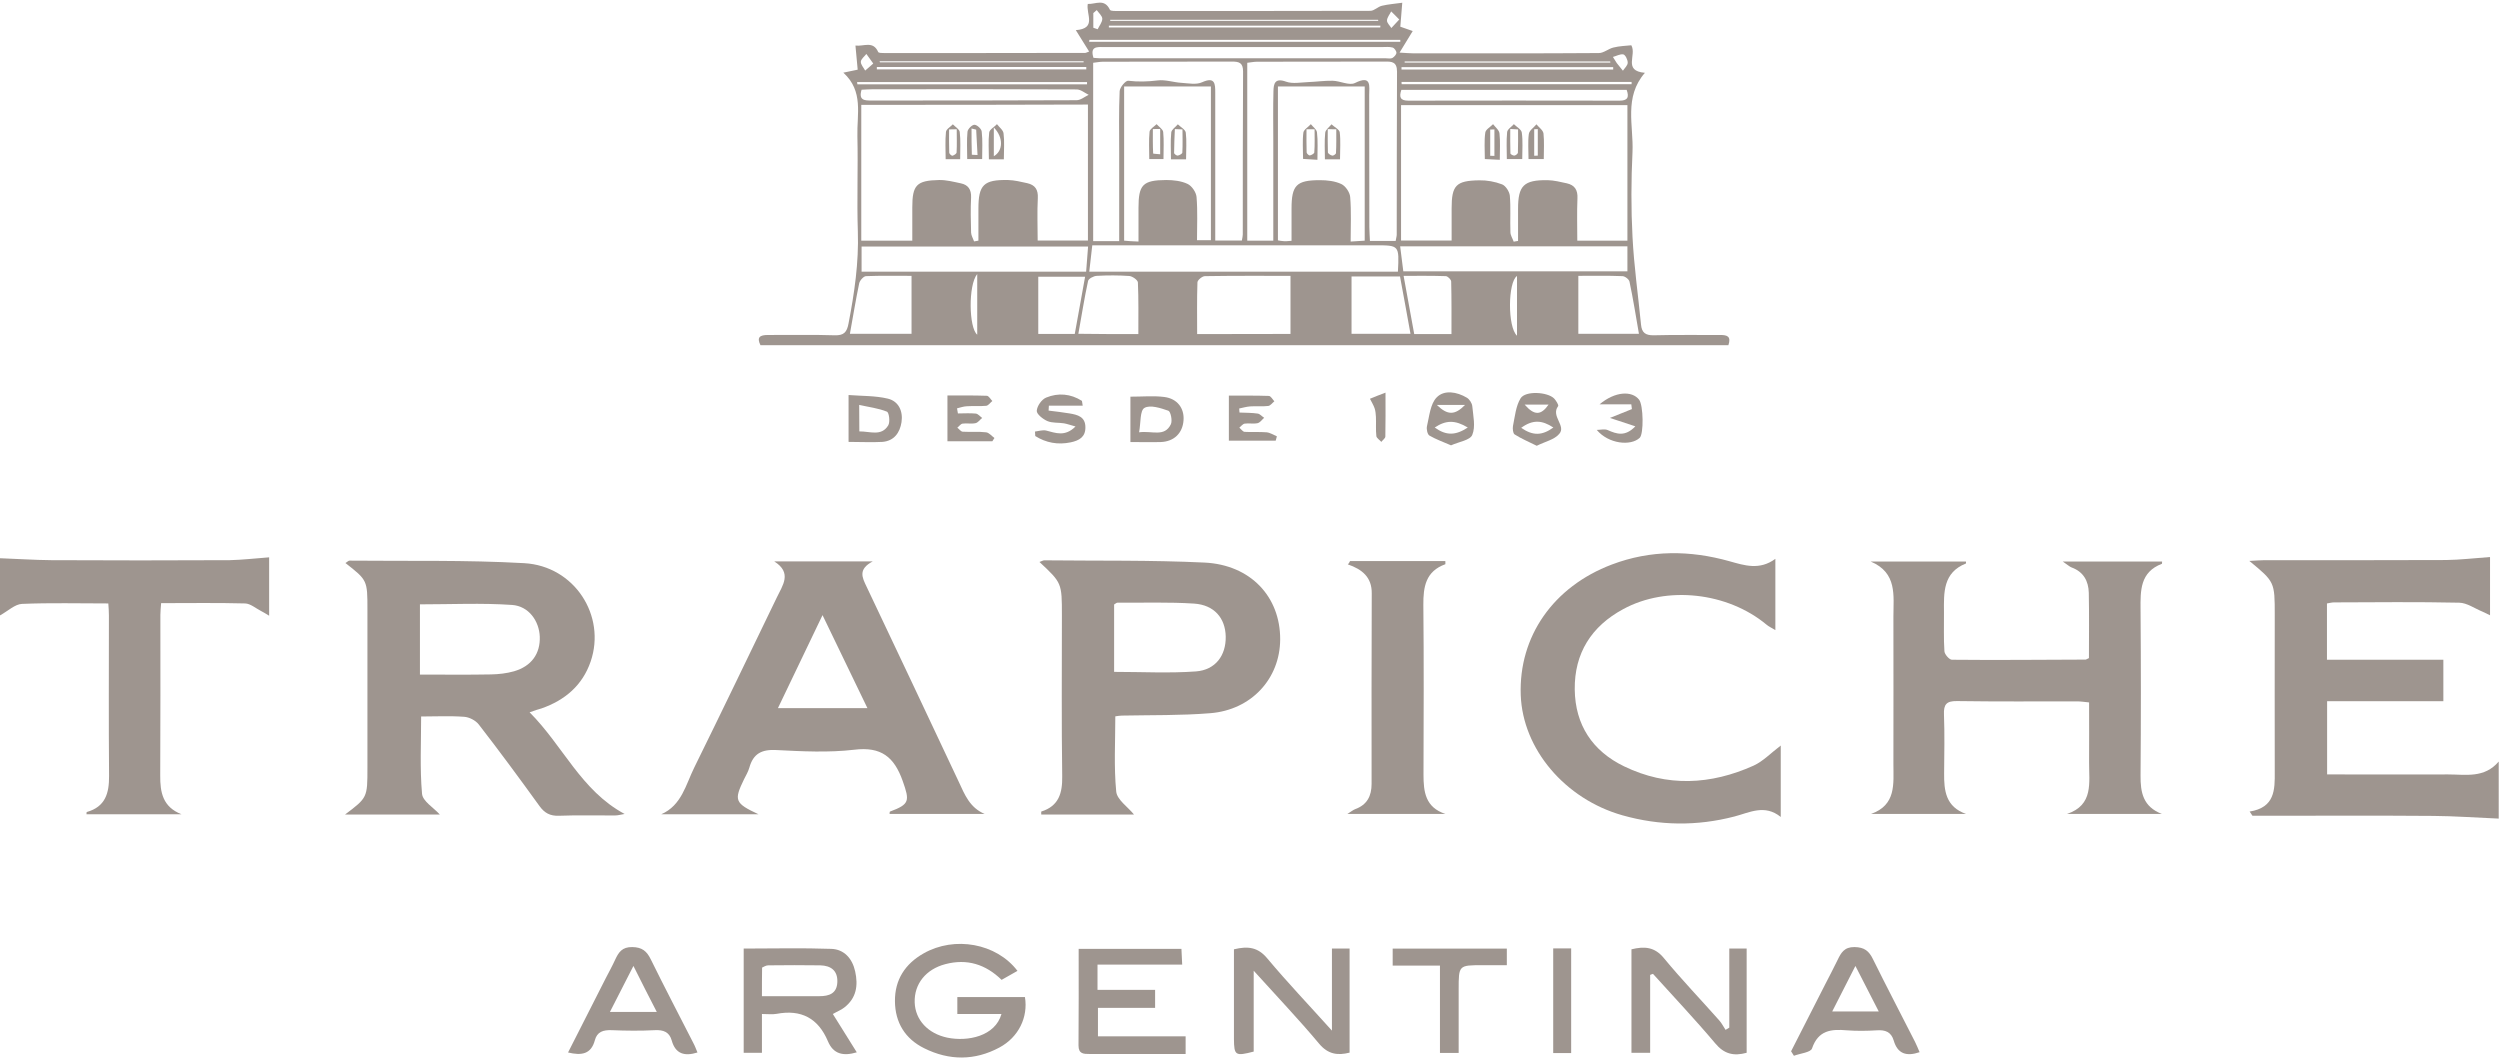 <svg width="280" height="119" viewBox="0 0 280 119" fill="none" xmlns="http://www.w3.org/2000/svg">
<path d="M94.453 8.138C95.14 7.987 95.542 7.904 96.061 7.803C95.978 6.897 95.894 6.042 95.81 5.103C96.748 5.221 97.787 4.533 98.357 5.824C98.407 5.942 98.809 5.942 99.044 5.942C106.55 5.942 114.04 5.942 121.547 5.925C121.631 5.925 121.731 5.858 121.983 5.774C121.513 5.002 121.044 4.265 120.491 3.376C122.887 3.191 121.614 1.582 121.832 0.441C122.703 0.492 123.692 -0.213 124.312 1.095C124.395 1.263 124.948 1.229 125.283 1.229C134.683 1.229 144.083 1.246 153.484 1.213C153.919 1.213 154.321 0.743 154.79 0.642C155.494 0.475 156.231 0.424 157.053 0.307C156.969 1.364 156.902 2.168 156.835 2.99C157.321 3.158 157.706 3.292 158.225 3.476C157.723 4.298 157.287 5.019 156.751 5.891C157.404 5.925 157.874 5.975 158.326 5.975C165.246 5.975 172.149 5.992 179.07 5.942C179.623 5.942 180.142 5.455 180.712 5.321C181.382 5.153 182.086 5.137 182.706 5.07C183.342 6.16 181.734 7.937 184.23 8.155C181.851 10.889 182.974 14.058 182.84 17.026C182.689 20.179 182.672 23.365 182.84 26.518C183.007 29.805 183.476 33.091 183.795 36.361C183.879 37.25 184.281 37.569 185.219 37.552C187.699 37.485 190.179 37.535 192.675 37.518C193.446 37.518 193.915 37.669 193.58 38.659C157.471 38.659 121.346 38.659 85.17 38.659C84.734 37.77 85.103 37.518 86.008 37.518C88.488 37.535 90.984 37.468 93.464 37.552C94.52 37.586 94.855 37.217 95.039 36.21C95.693 32.806 96.195 29.419 96.078 25.931C95.961 22.376 96.112 18.82 96.028 15.265C95.961 12.8 96.748 10.218 94.453 8.138ZM96.463 11.744C96.463 16.909 96.463 21.906 96.463 26.954C98.374 26.954 100.2 26.954 102.177 26.954C102.177 25.646 102.177 24.438 102.177 23.231C102.177 20.732 102.646 20.212 105.176 20.162C105.981 20.145 106.802 20.363 107.606 20.531C108.427 20.699 108.796 21.218 108.762 22.107C108.695 23.415 108.729 24.74 108.762 26.048C108.779 26.384 108.98 26.702 109.097 27.038C109.265 27.004 109.416 26.987 109.583 26.954C109.583 25.763 109.583 24.572 109.583 23.382C109.583 20.699 110.17 20.112 112.901 20.162C113.621 20.179 114.342 20.363 115.046 20.514C115.934 20.715 116.286 21.235 116.235 22.191C116.152 23.767 116.219 25.361 116.219 26.937C118.229 26.937 120.022 26.937 121.849 26.937C121.849 21.822 121.849 16.791 121.849 11.71C113.337 11.744 104.959 11.744 96.463 11.744ZM169.536 27.071C169.703 27.038 169.854 27.004 170.022 26.987C170.022 25.797 170.022 24.589 170.022 23.399C170.022 20.782 170.658 20.145 173.339 20.179C174.06 20.196 174.78 20.38 175.484 20.531C176.372 20.732 176.724 21.286 176.674 22.225C176.607 23.801 176.657 25.394 176.657 26.954C178.684 26.954 180.46 26.954 182.27 26.954C182.27 21.856 182.27 16.858 182.27 11.777C173.792 11.777 165.397 11.777 156.918 11.777C156.918 16.875 156.918 21.906 156.918 26.937C158.829 26.937 160.655 26.937 162.582 26.937C162.582 25.646 162.582 24.489 162.582 23.331C162.582 20.766 163.068 20.229 165.682 20.196C166.536 20.179 167.441 20.346 168.229 20.648C168.631 20.799 169.05 21.453 169.1 21.906C169.217 23.264 169.117 24.64 169.167 25.998C169.167 26.35 169.402 26.702 169.536 27.071ZM156.315 26.987C156.366 26.652 156.433 26.467 156.433 26.283C156.449 20.196 156.433 14.108 156.466 8.021C156.466 6.931 155.896 6.881 155.092 6.897C150.317 6.914 145.558 6.897 140.783 6.914C140.414 6.914 140.045 6.998 139.693 7.032C139.693 13.739 139.693 20.346 139.693 26.954C140.699 26.954 141.587 26.954 142.609 26.954C142.609 23.164 142.609 19.474 142.609 15.785C142.609 13.941 142.575 12.079 142.626 10.235C142.642 9.379 142.777 8.692 144.033 9.145C144.77 9.413 145.692 9.228 146.513 9.195C147.418 9.161 148.339 9.027 149.244 9.044C150.099 9.061 151.121 9.614 151.758 9.295C153.651 8.356 153.349 9.664 153.349 10.654C153.366 15.567 153.349 20.497 153.366 25.411C153.366 25.931 153.416 26.434 153.433 26.987C154.472 26.987 155.343 26.987 156.315 26.987ZM125.35 27.004C125.35 23.549 125.35 20.246 125.35 16.942C125.35 14.695 125.3 12.465 125.401 10.218C125.418 9.782 126.071 9.01 126.356 9.044C127.462 9.178 128.534 9.145 129.64 9.01C130.511 8.893 131.433 9.228 132.338 9.279C133.108 9.329 133.98 9.513 134.633 9.212C136.091 8.558 136.108 9.396 136.108 10.386C136.108 14.041 136.108 17.697 136.108 21.353C136.108 23.197 136.108 25.025 136.108 26.937C137.197 26.937 138.135 26.937 139.09 26.937C139.141 26.635 139.191 26.451 139.191 26.266C139.191 20.179 139.191 14.091 139.224 8.004C139.224 7.032 138.789 6.897 137.984 6.897C133.159 6.914 128.35 6.914 123.524 6.914C123.155 6.914 122.787 6.998 122.435 7.032C122.435 13.756 122.435 20.346 122.435 27.004C123.407 27.004 124.261 27.004 125.35 27.004ZM127.512 27.054C127.512 25.696 127.512 24.489 127.512 23.281C127.512 20.699 127.981 20.179 130.612 20.162C131.416 20.162 132.304 20.263 133.008 20.598C133.477 20.816 133.963 21.52 134.013 22.057C134.147 23.65 134.064 25.243 134.064 26.903C134.7 26.903 135.186 26.903 135.622 26.903C135.622 21.017 135.622 15.265 135.622 9.681C132.304 9.681 129.154 9.681 125.903 9.681C125.903 15.349 125.903 21.101 125.903 26.954C126.356 27.004 126.775 27.021 127.512 27.054ZM144.653 26.97C144.653 25.679 144.653 24.522 144.653 23.365C144.653 20.749 145.189 20.179 147.837 20.179C148.641 20.179 149.529 20.279 150.233 20.615C150.702 20.833 151.188 21.554 151.221 22.074C151.356 23.7 151.272 25.344 151.272 27.054C151.959 27.004 152.428 26.987 152.847 26.954C152.847 21.051 152.847 15.282 152.847 9.681C149.512 9.681 146.379 9.681 143.128 9.681C143.128 15.349 143.128 21.101 143.128 26.92C143.363 26.954 143.531 27.004 143.715 27.004C143.949 27.038 144.184 27.004 144.653 26.97ZM156.567 30.425C156.717 27.474 156.717 27.474 154.053 27.474C144.067 27.474 134.097 27.474 124.111 27.474C123.541 27.474 122.971 27.474 122.334 27.474C122.217 28.547 122.117 29.436 121.999 30.425C133.645 30.425 145.106 30.425 156.567 30.425ZM121.865 27.608C113.303 27.608 104.892 27.608 96.497 27.608C96.497 28.631 96.497 29.536 96.497 30.425C104.925 30.425 113.219 30.425 121.647 30.425C121.714 29.452 121.781 28.564 121.865 27.608ZM182.27 27.591C173.708 27.591 165.313 27.591 156.818 27.591C156.952 28.614 157.053 29.503 157.17 30.391C165.615 30.391 173.942 30.391 182.27 30.391C182.27 29.402 182.27 28.53 182.27 27.591ZM144.536 37.401C144.536 35.221 144.536 33.125 144.536 30.895C141.269 30.895 138.118 30.878 134.952 30.928C134.65 30.928 134.131 31.364 134.114 31.616C134.047 33.544 134.08 35.472 134.08 37.418C137.7 37.401 141.084 37.401 144.536 37.401ZM102.093 30.895C100.351 30.895 98.659 30.861 96.983 30.928C96.715 30.945 96.296 31.414 96.229 31.733C95.844 33.578 95.542 35.439 95.19 37.384C97.536 37.384 99.781 37.384 102.093 37.384C102.093 35.221 102.093 33.158 102.093 30.895ZM176.774 30.895C176.774 33.175 176.774 35.288 176.774 37.384C179.07 37.384 181.231 37.384 183.56 37.384C183.208 35.355 182.907 33.443 182.505 31.549C182.454 31.28 181.985 30.928 181.717 30.928C180.075 30.861 178.433 30.895 176.774 30.895ZM127.495 37.418C127.495 35.406 127.529 33.527 127.445 31.632C127.428 31.364 126.842 30.945 126.49 30.911C125.283 30.827 124.06 30.827 122.837 30.895C122.485 30.911 121.916 31.213 121.865 31.465C121.446 33.393 121.145 35.338 120.776 37.384C123.088 37.418 125.166 37.418 127.495 37.418ZM157.974 37.384C157.572 35.188 157.203 33.091 156.801 30.962C154.941 30.962 153.165 30.962 151.372 30.962C151.372 33.158 151.372 35.271 151.372 37.384C153.601 37.384 155.712 37.384 157.974 37.384ZM122.468 6.478C122.77 6.495 123.005 6.529 123.239 6.529C133.896 6.529 144.569 6.529 155.226 6.529C155.477 6.529 155.746 6.596 155.947 6.495C156.148 6.378 156.399 6.109 156.399 5.908C156.399 5.707 156.164 5.371 155.963 5.321C155.595 5.221 155.193 5.271 154.807 5.271C149.01 5.271 143.212 5.271 137.431 5.271C132.807 5.271 128.182 5.271 123.558 5.271C122.787 5.254 122.083 5.237 122.468 6.478ZM162.565 37.418C162.565 35.389 162.582 33.46 162.532 31.532C162.532 31.314 162.146 30.928 161.928 30.928C160.404 30.878 158.879 30.895 157.203 30.895C157.639 33.242 158.008 35.305 158.393 37.418C159.784 37.418 161.04 37.418 162.565 37.418ZM120.374 37.401C120.759 35.255 121.145 33.142 121.53 30.995C119.637 30.995 117.961 30.995 116.286 30.995C116.286 33.192 116.286 35.255 116.286 37.401C117.609 37.401 118.866 37.401 120.374 37.401ZM96.497 10.05C96.128 11.274 96.866 11.258 97.636 11.258C105.277 11.258 112.934 11.258 120.575 11.224C121.027 11.224 121.48 10.838 121.932 10.62C121.48 10.402 121.044 10.017 120.592 10.017C112.951 9.983 105.294 9.983 97.653 10C97.284 10 96.899 10.033 96.497 10.05ZM156.952 10.067C156.684 10.872 156.818 11.274 157.739 11.274C165.615 11.258 173.507 11.258 181.382 11.274C182.253 11.274 182.505 10.939 182.186 10.067C173.775 10.067 165.38 10.067 156.952 10.067ZM154.589 3.074C154.589 3.007 154.606 2.94 154.606 2.873C144.469 2.873 134.332 2.873 124.194 2.873C124.194 2.94 124.194 3.007 124.194 3.074C134.315 3.074 144.452 3.074 154.589 3.074ZM95.994 9.195C96.011 9.279 96.011 9.363 96.028 9.446C104.607 9.446 113.186 9.446 121.748 9.446C121.748 9.363 121.748 9.279 121.748 9.195C113.169 9.195 104.573 9.195 95.994 9.195ZM156.969 9.178C156.969 9.262 156.969 9.346 156.985 9.43C165.564 9.43 174.143 9.43 182.739 9.43C182.739 9.346 182.739 9.262 182.739 9.178C174.143 9.178 165.564 9.178 156.969 9.178ZM156.969 7.518C156.969 7.602 156.969 7.702 156.969 7.786C164.877 7.786 172.786 7.786 180.678 7.786C180.678 7.702 180.678 7.602 180.678 7.518C172.786 7.518 164.877 7.518 156.969 7.518ZM98.206 7.501C98.206 7.585 98.206 7.686 98.206 7.769C106.031 7.769 113.839 7.769 121.664 7.769C121.664 7.686 121.664 7.585 121.664 7.501C113.839 7.501 106.031 7.501 98.206 7.501ZM122.016 4.466C121.999 4.533 121.999 4.617 121.983 4.684C133.594 4.684 145.206 4.684 156.835 4.684C156.835 4.617 156.835 4.533 156.835 4.466C145.223 4.466 133.611 4.466 122.016 4.466ZM154.372 2.336C154.355 2.303 154.338 2.252 154.338 2.219C144.335 2.219 134.348 2.219 124.345 2.219C124.345 2.252 124.345 2.303 124.345 2.336C134.348 2.336 144.352 2.336 154.372 2.336ZM180.36 7.015C180.36 6.965 180.343 6.931 180.343 6.881C172.669 6.881 164.995 6.881 157.321 6.881C157.321 6.931 157.321 6.965 157.321 7.015C165.012 7.015 172.686 7.015 180.36 7.015ZM98.508 6.864C98.524 6.897 98.541 6.948 98.558 6.981C106.165 6.981 113.755 6.981 121.363 6.981C121.363 6.948 121.363 6.897 121.363 6.864C113.739 6.864 106.132 6.864 98.508 6.864ZM169.904 37.602C169.904 35.255 169.904 33.125 169.904 30.911C168.882 31.582 168.832 36.613 169.904 37.602ZM109.449 30.693C108.427 31.917 108.511 36.73 109.449 37.485C109.449 35.255 109.449 33.125 109.449 30.693ZM97.804 7.115C97.469 6.646 97.251 6.344 97.033 6.042C96.815 6.327 96.43 6.612 96.413 6.914C96.396 7.233 96.731 7.585 96.899 7.904C97.167 7.686 97.418 7.451 97.804 7.115ZM122.837 1.129C122.703 1.246 122.586 1.347 122.452 1.464C122.452 2.018 122.452 2.554 122.452 3.108C122.619 3.158 122.77 3.225 122.938 3.275C123.122 2.89 123.457 2.487 123.457 2.101C123.457 1.783 123.055 1.447 122.837 1.129ZM180.645 6.378C180.796 6.612 180.93 6.83 181.08 7.065C181.315 7.35 181.55 7.635 181.767 7.92C181.968 7.619 182.304 7.333 182.304 7.015C182.304 6.696 182.052 6.16 181.818 6.093C181.466 6.025 181.03 6.277 180.645 6.378ZM156.717 2.185C156.332 1.783 156.064 1.531 155.813 1.28C155.645 1.615 155.36 1.95 155.343 2.286C155.327 2.571 155.662 2.856 155.829 3.141C156.081 2.873 156.332 2.604 156.717 2.185Z" fill="#9E958F"/>
<path d="M59.315 79.778C63.069 83.534 65.063 88.531 69.955 91.164C69.536 91.231 69.218 91.332 68.883 91.332C66.788 91.348 64.694 91.281 62.599 91.365C61.611 91.399 60.991 91.063 60.421 90.275C58.193 87.19 55.947 84.138 53.618 81.136C53.267 80.683 52.546 80.314 51.976 80.281C50.385 80.163 48.776 80.247 47.167 80.247C47.167 83.215 47.017 86.066 47.268 88.9C47.335 89.739 48.575 90.46 49.262 91.231C45.911 91.231 42.358 91.231 38.639 91.231C41.152 89.336 41.152 89.336 41.152 85.999C41.152 80.096 41.152 74.21 41.152 68.307C41.152 64.987 41.152 64.987 38.689 63.058C38.873 62.958 39.007 62.79 39.158 62.79C45.676 62.857 52.211 62.706 58.712 63.075C64.342 63.394 67.911 68.961 66.152 74.093C65.23 76.776 63.27 78.419 60.656 79.341C60.321 79.425 59.952 79.559 59.315 79.778ZM47.033 67.687C47.033 70.252 47.033 72.852 47.033 75.552C49.748 75.552 52.379 75.585 54.992 75.535C55.864 75.518 56.752 75.417 57.573 75.183C59.533 74.612 60.522 73.204 60.455 71.309C60.388 69.565 59.232 67.888 57.355 67.754C53.937 67.519 50.485 67.687 47.033 67.687Z" fill="#9E958F"/>
<path d="M233.961 73.707C233.961 71.259 233.995 68.827 233.945 66.395C233.911 65.087 233.358 64.048 232.034 63.561C231.8 63.478 231.599 63.276 231.029 62.891C235.017 62.891 238.586 62.891 242.155 62.891C242.138 63.058 242.155 63.142 242.138 63.142C239.675 64.081 239.725 66.144 239.742 68.29C239.792 74.478 239.792 80.666 239.742 86.854C239.725 88.766 240.027 90.359 242.138 91.164C238.586 91.164 235.051 91.164 231.498 91.164C234.514 90.158 233.961 87.642 233.978 85.362C233.995 83.165 233.978 80.985 233.978 78.671C233.459 78.62 233.04 78.553 232.621 78.553C228.147 78.553 223.657 78.587 219.183 78.52C218.01 78.503 217.675 78.889 217.725 80.029C217.809 82.226 217.759 84.423 217.742 86.603C217.725 88.548 217.909 90.359 220.205 91.164C216.653 91.164 213.1 91.164 209.548 91.164C212.397 90.158 212.062 87.793 212.062 85.58C212.062 80.079 212.078 74.562 212.062 69.062C212.062 66.714 212.514 64.148 209.515 62.891C213.067 62.891 216.636 62.891 220.188 62.891C220.188 63.025 220.205 63.109 220.188 63.109C217.608 64.132 217.708 66.362 217.725 68.559C217.742 70.018 217.675 71.493 217.775 72.936C217.792 73.288 218.328 73.891 218.613 73.891C223.573 73.942 228.549 73.891 233.509 73.875C233.61 73.908 233.693 73.824 233.961 73.707Z" fill="#9E958F"/>
<path d="M251.957 90.895C254.789 90.442 254.789 88.464 254.772 86.435C254.756 80.582 254.772 74.746 254.772 68.894C254.772 65.171 254.772 65.171 251.924 62.823C252.678 62.79 253.164 62.739 253.633 62.739C260.402 62.739 267.172 62.756 273.941 62.723C275.55 62.706 277.175 62.505 278.884 62.387C278.884 64.349 278.884 66.529 278.884 68.91C278.499 68.726 278.281 68.609 278.046 68.508C277.175 68.156 276.304 67.519 275.432 67.502C270.757 67.401 266.082 67.452 261.408 67.468C261.173 67.468 260.938 67.535 260.62 67.586C260.62 69.648 260.62 71.677 260.62 73.891C264.926 73.891 269.233 73.891 273.656 73.891C273.656 75.501 273.656 76.926 273.656 78.536C269.333 78.536 265.044 78.536 260.637 78.536C260.637 81.32 260.637 83.919 260.637 86.736C261.173 86.736 261.692 86.736 262.212 86.736C266.2 86.736 270.204 86.753 274.192 86.736C276.153 86.736 278.247 87.189 279.856 85.294C279.856 87.525 279.856 89.755 279.856 91.683C277.393 91.583 274.963 91.398 272.517 91.382C266.284 91.331 260.05 91.365 253.817 91.365C253.298 91.365 252.778 91.365 252.276 91.365C252.158 91.197 252.058 91.046 251.957 90.895Z" fill="#9E958F"/>
<path d="M86.711 62.874C90.247 62.874 93.782 62.874 97.753 62.874C96.061 63.763 96.58 64.702 97.049 65.691C100.518 72.986 103.953 80.281 107.388 87.575C108.041 88.984 108.611 90.46 110.287 91.164C106.734 91.164 103.182 91.164 99.63 91.164C99.647 91.047 99.63 90.912 99.68 90.896C101.892 90.074 101.892 89.705 101.104 87.475C100.149 84.775 98.692 83.601 95.676 83.97C92.794 84.305 89.844 84.154 86.929 84.004C85.287 83.92 84.365 84.423 83.93 85.966C83.796 86.435 83.544 86.854 83.326 87.29C82.187 89.638 82.288 89.957 84.952 91.198C81.081 91.198 77.579 91.198 74.061 91.198C76.356 90.191 76.808 87.877 77.764 85.949C80.88 79.627 83.93 73.271 86.996 66.932C87.65 65.557 88.755 64.165 86.711 62.874ZM97.15 79.308C95.441 75.77 93.832 72.449 92.123 68.894C90.397 72.516 88.789 75.854 87.13 79.308C90.565 79.308 93.715 79.308 97.15 79.308Z" fill="#9E958F"/>
<path d="M116.42 62.941C116.705 62.84 116.839 62.756 116.956 62.756C122.938 62.823 128.92 62.723 134.902 63.008C140.079 63.259 143.397 66.848 143.38 71.611C143.363 76.004 140.163 79.509 135.555 79.878C132.271 80.146 128.953 80.079 125.652 80.146C125.418 80.146 125.183 80.197 124.915 80.23C124.915 83.064 124.748 85.881 125.016 88.648C125.099 89.571 126.339 90.392 127.01 91.231C123.692 91.231 120.156 91.231 116.621 91.231C116.621 91.063 116.604 90.912 116.621 90.895C118.598 90.275 119 88.816 118.967 86.921C118.883 80.934 118.933 74.948 118.933 68.944C118.933 65.288 118.933 65.288 116.42 62.941ZM124.781 75.25C127.948 75.25 130.964 75.417 133.947 75.199C136.142 75.032 137.314 73.405 137.281 71.309C137.247 69.229 135.991 67.754 133.745 67.603C130.897 67.418 128.015 67.519 125.15 67.502C125.032 67.502 124.915 67.636 124.781 67.703C124.781 70.252 124.781 72.768 124.781 75.25Z" fill="#9E958F"/>
<path d="M198.841 62.589C198.841 65.339 198.841 67.837 198.841 70.571C198.422 70.319 198.087 70.168 197.836 69.95C193.496 66.345 186.693 65.557 181.8 68.223C178.248 70.135 176.321 73.153 176.371 77.228C176.422 81.203 178.365 84.121 181.901 85.831C186.71 88.162 191.602 87.91 196.411 85.747C197.467 85.261 198.338 84.338 199.444 83.5C199.444 86.133 199.444 88.682 199.444 91.499C197.635 90.04 195.942 91.013 194.25 91.449C190.061 92.539 185.872 92.489 181.717 91.315C175.266 89.487 170.54 83.886 170.323 77.849C170.088 71.275 173.975 65.708 180.527 63.226C184.867 61.582 189.273 61.616 193.697 62.857C195.373 63.326 197.065 63.897 198.841 62.589Z" fill="#9E958F"/>
<path d="M30.144 62.421C30.144 64.383 30.144 66.546 30.144 68.961C29.725 68.709 29.49 68.558 29.222 68.424C28.636 68.123 28.049 67.603 27.446 67.586C24.346 67.502 21.246 67.552 18.046 67.552C18.012 68.039 17.962 68.458 17.962 68.877C17.962 74.864 17.979 80.85 17.945 86.854C17.929 88.749 18.23 90.376 20.325 91.197C16.773 91.197 13.237 91.197 9.685 91.197C9.702 91.113 9.685 90.946 9.718 90.946C11.796 90.359 12.232 88.85 12.215 86.904C12.165 80.918 12.198 74.931 12.198 68.927C12.198 68.491 12.165 68.072 12.131 67.586C8.864 67.586 5.663 67.502 2.463 67.636C1.676 67.67 0.905 68.424 0 68.927C0 66.58 0 64.383 0 62.522C1.944 62.589 3.837 62.723 5.73 62.739C12.399 62.773 19.068 62.773 25.737 62.739C27.161 62.706 28.569 62.538 30.144 62.421Z" fill="#9E958F"/>
<path d="M151.205 62.84C154.757 62.84 158.309 62.84 161.878 62.84C161.878 63.025 161.895 63.176 161.878 63.193C159.683 63.981 159.399 65.708 159.415 67.754C159.482 74.093 159.449 80.415 159.432 86.754C159.432 88.682 159.633 90.426 161.895 91.164C158.343 91.164 154.774 91.164 150.903 91.164C151.356 90.879 151.557 90.711 151.775 90.627C153.115 90.141 153.618 89.152 153.618 87.793C153.618 80.683 153.601 73.573 153.635 66.446C153.651 64.651 152.562 63.763 150.954 63.209C151.071 63.109 151.138 62.974 151.205 62.84Z" fill="#9E958F"/>
<path d="M112.164 113.568C110.438 113.568 108.863 113.568 107.221 113.568C107.221 112.863 107.221 112.293 107.221 111.673C109.801 111.673 112.315 111.673 114.794 111.673C115.163 113.92 114.091 116.167 111.929 117.324C109.181 118.8 106.316 118.8 103.518 117.408C101.373 116.351 100.25 114.524 100.234 112.126C100.217 109.728 101.373 107.95 103.451 106.776C106.902 104.814 111.594 105.636 113.957 108.738C113.37 109.074 112.8 109.392 112.18 109.744C110.388 108 108.31 107.346 105.88 107.984C103.702 108.554 102.378 110.197 102.445 112.276C102.512 114.255 103.953 115.765 106.098 116.217C108.377 116.687 111.46 116.066 112.164 113.568Z" fill="#9E958F"/>
<path d="M83.293 106.239C86.627 106.239 89.861 106.156 93.112 106.273C94.536 106.323 95.458 107.346 95.776 108.788C96.128 110.365 95.927 111.79 94.553 112.847C94.218 113.115 93.799 113.266 93.279 113.568C94.168 114.993 95.056 116.419 95.96 117.861C94.436 118.313 93.33 118.062 92.727 116.62C91.637 114.037 89.727 113.031 86.979 113.551C86.51 113.635 86.007 113.568 85.337 113.568C85.337 115.027 85.337 116.402 85.337 117.911C84.55 117.911 83.963 117.911 83.293 117.911C83.293 114.02 83.293 110.164 83.293 106.239ZM85.337 111.572C87.599 111.572 89.677 111.572 91.771 111.572C92.844 111.572 93.732 111.287 93.782 109.996C93.832 108.688 93.045 108.151 91.872 108.118C89.928 108.084 87.985 108.101 86.041 108.118C85.79 108.118 85.538 108.285 85.354 108.369C85.337 109.459 85.337 110.415 85.337 111.572Z" fill="#9E958F"/>
<path d="M184.817 109.191C184.817 112.058 184.817 114.909 184.817 117.911C184.08 117.911 183.443 117.911 182.723 117.911C182.723 114.02 182.723 110.197 182.723 106.323C184.164 105.971 185.32 106.038 186.359 107.313C188.336 109.711 190.497 111.958 192.558 114.289C192.843 114.607 193.027 114.993 193.262 115.345C193.396 115.261 193.547 115.177 193.681 115.094C193.681 112.159 193.681 109.224 193.681 106.239C194.418 106.239 194.971 106.239 195.625 106.239C195.625 110.18 195.625 114.037 195.625 117.911C194.167 118.313 193.095 118.045 192.106 116.854C189.861 114.188 187.465 111.656 185.135 109.073C185.035 109.107 184.918 109.14 184.817 109.191Z" fill="#9E958F"/>
<path d="M140.414 108.721C140.414 112.042 140.414 114.926 140.414 117.777C138.353 118.313 138.219 118.213 138.202 116.368C138.202 113.014 138.202 109.677 138.202 106.323C139.777 105.938 140.9 106.088 141.939 107.346C144.184 110.029 146.597 112.561 149.177 115.429C149.177 112.193 149.177 109.275 149.177 106.239C149.914 106.239 150.467 106.239 151.154 106.239C151.154 110.08 151.154 113.937 151.154 117.894C149.831 118.23 148.742 118.095 147.736 116.888C145.508 114.222 143.095 111.689 140.414 108.721Z" fill="#9E958F"/>
<path d="M122.921 108.034C122.921 109.124 122.921 109.896 122.921 110.868C125.082 110.868 127.194 110.868 129.372 110.868C129.372 111.623 129.372 112.176 129.372 112.881C127.21 112.881 125.133 112.881 122.971 112.881C122.971 113.987 122.971 114.926 122.971 116.067C126.239 116.067 129.472 116.067 132.79 116.067C132.79 116.771 132.79 117.291 132.79 118.046C131.969 118.046 131.165 118.046 130.361 118.046C127.579 118.046 124.814 118.046 122.033 118.046C121.363 118.046 120.793 118.046 120.793 117.09C120.826 113.535 120.81 109.979 120.81 106.273C124.664 106.273 128.417 106.273 132.321 106.273C132.354 106.793 132.371 107.296 132.405 108.034C129.221 108.034 126.138 108.034 122.921 108.034Z" fill="#9E958F"/>
<path d="M200.601 117.744C201.874 115.245 203.147 112.746 204.421 110.248C204.89 109.342 205.359 108.437 205.812 107.514C206.197 106.709 206.566 106.055 207.705 106.072C208.811 106.089 209.33 106.508 209.783 107.447C211.308 110.533 212.916 113.602 214.474 116.67C214.659 117.039 214.826 117.442 214.994 117.844C213.519 118.347 212.531 118.029 212.095 116.536C211.81 115.58 211.157 115.329 210.202 115.396C209.096 115.463 207.956 115.48 206.851 115.396C205.091 115.245 203.65 115.379 202.946 117.425C202.796 117.878 201.623 117.978 200.919 118.247C200.818 118.079 200.718 117.911 200.601 117.744ZM205.208 113.283C207.068 113.283 208.66 113.283 210.419 113.283C209.531 111.539 208.727 109.979 207.806 108.185C206.901 109.979 206.096 111.556 205.208 113.283Z" fill="#9E958F"/>
<path d="M78.116 117.878C76.675 118.331 75.653 118.045 75.234 116.536C74.966 115.58 74.296 115.329 73.341 115.379C71.732 115.463 70.123 115.446 68.515 115.379C67.56 115.346 66.873 115.547 66.621 116.519C66.203 118.062 65.147 118.247 63.622 117.878C65.046 115.061 66.454 112.31 67.844 109.56C68.196 108.873 68.582 108.185 68.9 107.481C69.285 106.659 69.671 106.055 70.81 106.072C71.916 106.089 72.436 106.525 72.888 107.447C74.43 110.583 76.055 113.685 77.647 116.805C77.848 117.173 77.965 117.526 78.116 117.878ZM70.944 108.185C69.989 110.063 69.185 111.623 68.314 113.333C70.14 113.333 71.732 113.333 73.558 113.333C72.67 111.623 71.899 110.097 70.944 108.185Z" fill="#9E958F"/>
<path d="M168.765 106.24C168.765 106.877 168.765 107.363 168.765 108.101C167.844 108.101 166.939 108.101 166.034 108.101C163.37 108.101 163.37 108.101 163.37 110.835C163.37 113.166 163.37 115.496 163.37 117.928C162.616 117.928 162.013 117.928 161.275 117.928C161.275 114.708 161.275 111.522 161.275 108.151C159.466 108.151 157.79 108.151 155.98 108.151C155.98 107.43 155.98 106.894 155.98 106.24C160.236 106.24 164.442 106.24 168.765 106.24Z" fill="#9E958F"/>
<path d="M175.97 117.944C175.266 117.944 174.663 117.944 173.959 117.944C173.959 114.004 173.959 110.147 173.959 106.223C174.663 106.223 175.266 106.223 175.97 106.223C175.97 110.163 175.97 114.02 175.97 117.944Z" fill="#9E958F"/>
<path d="M95.039 49.492C95.039 47.748 95.039 46.171 95.039 44.243C96.53 44.36 98.022 44.31 99.429 44.645C100.636 44.93 101.155 46.037 100.971 47.278C100.786 48.469 100.133 49.391 98.826 49.492C97.62 49.559 96.413 49.492 95.039 49.492ZM96.246 48.318C97.435 48.301 98.709 48.905 99.479 47.647C99.714 47.278 99.58 46.188 99.329 46.104C98.374 45.718 97.335 45.601 96.229 45.349C96.246 46.607 96.246 47.412 96.246 48.318Z" fill="#9E958F"/>
<path d="M126.607 44.427C127.981 44.427 129.205 44.31 130.394 44.461C131.869 44.645 132.656 45.735 132.556 47.077C132.455 48.519 131.483 49.458 130.009 49.508C128.903 49.542 127.797 49.508 126.607 49.508C126.607 47.748 126.607 46.121 126.607 44.427ZM127.579 48.418C129.037 48.217 130.411 48.989 131.131 47.53C131.333 47.127 131.115 46.104 130.863 46.004C129.992 45.702 128.819 45.316 128.182 45.685C127.663 45.97 127.78 47.328 127.579 48.418Z" fill="#9E958F"/>
<path d="M107.287 46.306C107.957 46.306 108.628 46.255 109.298 46.322C109.549 46.356 109.767 46.641 110.002 46.809C109.75 47.01 109.532 47.345 109.248 47.396C108.778 47.496 108.276 47.379 107.807 47.446C107.589 47.479 107.421 47.748 107.22 47.899C107.421 48.05 107.606 48.335 107.823 48.351C108.695 48.402 109.583 48.318 110.437 48.419C110.772 48.452 111.074 48.838 111.376 49.056C111.292 49.173 111.225 49.307 111.141 49.425C109.499 49.425 107.857 49.425 106.114 49.425C106.114 47.781 106.114 46.155 106.114 44.293C107.555 44.293 109.047 44.276 110.521 44.327C110.739 44.327 110.94 44.712 111.141 44.914C110.906 45.098 110.705 45.417 110.454 45.45C109.734 45.517 108.996 45.45 108.276 45.501C107.907 45.517 107.538 45.651 107.187 45.735C107.22 45.937 107.254 46.121 107.287 46.306Z" fill="#9E958F"/>
<path d="M121.262 45.434C120.005 45.434 118.732 45.434 117.475 45.434C117.459 45.618 117.459 45.803 117.442 45.987C118.229 46.088 119.034 46.172 119.804 46.306C120.692 46.457 121.564 46.675 121.564 47.849C121.58 48.955 120.86 49.341 119.922 49.542C118.481 49.844 117.157 49.593 115.951 48.838C115.934 48.67 115.934 48.503 115.917 48.335C116.336 48.285 116.772 48.134 117.157 48.218C118.229 48.486 119.268 48.955 120.458 47.765C119.905 47.614 119.536 47.48 119.168 47.413C118.548 47.312 117.861 47.396 117.308 47.161C116.805 46.943 116.085 46.373 116.118 46.004C116.152 45.467 116.671 44.73 117.174 44.528C118.514 43.975 119.905 44.092 121.178 44.897C121.212 45.065 121.229 45.249 121.262 45.434Z" fill="#9E958F"/>
<path d="M137.633 49.357C137.633 47.714 137.633 46.121 137.633 44.31C139.141 44.31 140.632 44.293 142.107 44.343C142.324 44.343 142.526 44.729 142.727 44.947C142.492 45.132 142.274 45.45 142.04 45.467C141.369 45.551 140.682 45.467 140.012 45.517C139.593 45.551 139.191 45.668 138.789 45.752C138.806 45.903 138.806 46.054 138.822 46.205C139.509 46.238 140.196 46.221 140.867 46.322C141.118 46.356 141.336 46.641 141.587 46.792C141.353 46.993 141.135 47.328 140.85 47.395C140.381 47.496 139.878 47.379 139.409 47.446C139.191 47.479 139.007 47.731 138.806 47.898C139.007 48.066 139.191 48.351 139.392 48.368C140.213 48.418 141.051 48.351 141.855 48.418C142.241 48.452 142.626 48.703 143.011 48.871C142.961 49.039 142.928 49.206 142.877 49.357C141.152 49.357 139.476 49.357 137.633 49.357Z" fill="#9E958F"/>
<path d="M172.116 49.928C171.195 49.475 170.374 49.123 169.636 48.654C169.452 48.536 169.402 48.016 169.452 47.714C169.67 46.658 169.77 45.484 170.306 44.612C170.843 43.74 173.323 43.891 174.06 44.629C174.278 44.864 174.596 45.367 174.512 45.484C173.658 46.608 175.451 47.698 174.629 48.603C174.093 49.24 173.054 49.458 172.116 49.928ZM170.374 47.916C171.68 48.821 172.703 48.804 173.976 47.882C172.703 47.044 171.664 46.977 170.374 47.916ZM170.759 45.316C171.848 46.557 172.585 46.541 173.44 45.316C172.535 45.316 171.731 45.316 170.759 45.316Z" fill="#9E958F"/>
<path d="M162.515 49.878C161.627 49.492 160.823 49.207 160.102 48.788C159.868 48.654 159.751 48.066 159.818 47.748C160.086 46.624 160.186 45.249 160.907 44.511C161.744 43.639 163.169 43.874 164.291 44.545C164.576 44.713 164.861 45.149 164.895 45.484C164.995 46.574 165.28 47.781 164.895 48.704C164.66 49.307 163.403 49.475 162.515 49.878ZM164.392 47.882C162.968 47.027 161.946 47.044 160.689 47.882C161.996 48.821 163.035 48.771 164.392 47.882ZM164.09 45.35C162.917 45.35 162.113 45.35 160.923 45.35C162.13 46.524 162.934 46.524 164.09 45.35Z" fill="#9E958F"/>
<path d="M182.706 45.283C181.516 45.283 180.343 45.283 179.153 45.283C180.896 43.824 182.773 43.74 183.577 44.763C184.063 45.383 184.113 48.603 183.644 49.039C182.639 49.978 180.159 49.727 178.835 48.15C179.254 48.15 179.706 48.016 180.058 48.167C181.08 48.62 182.019 48.938 183.158 47.748C182.253 47.446 181.516 47.211 180.309 46.809C181.365 46.389 182.069 46.104 182.773 45.819C182.756 45.651 182.722 45.467 182.706 45.283Z" fill="#9E958F"/>
<path d="M155.176 43.975C155.176 45.819 155.193 47.362 155.159 48.888C155.159 49.089 154.858 49.291 154.707 49.492C154.523 49.274 154.188 49.072 154.154 48.855C154.07 48.133 154.137 47.412 154.104 46.691C154.087 46.356 154.054 46.02 153.953 45.719C153.819 45.35 153.618 45.014 153.434 44.662C153.936 44.444 154.439 44.26 155.176 43.975Z" fill="#9E958F"/>
<path d="M112.431 17.848C111.828 17.848 111.392 17.848 110.756 17.848C110.756 16.825 110.672 15.836 110.789 14.846C110.823 14.511 111.359 14.226 111.66 13.907C111.912 14.243 112.364 14.578 112.398 14.947C112.515 15.852 112.431 16.775 112.431 17.848ZM111.308 14.276C111.308 15.5 111.308 16.473 111.308 17.496C112.347 16.909 112.414 15.4 111.308 14.276Z" fill="#9E958F"/>
<path d="M110.002 17.814C109.365 17.814 108.913 17.814 108.327 17.814C108.327 16.758 108.26 15.735 108.36 14.745C108.394 14.444 108.88 13.957 109.148 13.974C109.449 13.991 109.935 14.444 109.952 14.745C110.069 15.752 110.002 16.758 110.002 17.814ZM108.812 14.393C108.812 15.416 108.812 16.372 108.846 17.328C108.846 17.345 109.265 17.345 109.483 17.361C109.432 16.422 109.382 15.466 109.332 14.527C109.315 14.511 109.231 14.494 108.812 14.393Z" fill="#9E958F"/>
<path d="M107.539 17.831C106.936 17.831 106.517 17.831 105.913 17.831C105.913 16.775 105.846 15.768 105.947 14.779C105.981 14.46 106.45 14.209 106.718 13.924C106.986 14.209 107.455 14.477 107.489 14.779C107.606 15.718 107.539 16.708 107.539 17.831ZM107.153 14.477C106.869 14.477 106.584 14.494 106.299 14.494C106.299 15.366 106.282 16.238 106.316 17.11C106.316 17.227 106.584 17.462 106.667 17.445C106.852 17.395 107.137 17.211 107.137 17.076C107.187 16.204 107.153 15.349 107.153 14.477Z" fill="#9E958F"/>
<path d="M167.977 17.898C167.323 17.865 166.871 17.848 166.301 17.814C166.301 16.758 166.217 15.785 166.352 14.846C166.402 14.494 166.921 14.226 167.223 13.907C167.474 14.243 167.91 14.578 167.943 14.947C168.044 15.852 167.977 16.775 167.977 17.898ZM167.374 14.494C167.223 14.494 167.055 14.511 166.904 14.511C166.904 15.484 166.904 16.473 166.904 17.446C167.055 17.446 167.223 17.446 167.374 17.462C167.374 16.456 167.374 15.484 167.374 14.494Z" fill="#9E958F"/>
<path d="M170.491 17.814C169.888 17.814 169.419 17.814 168.765 17.814C168.765 16.808 168.698 15.802 168.799 14.796C168.832 14.477 169.284 14.209 169.553 13.907C169.854 14.209 170.39 14.494 170.441 14.846C170.575 15.802 170.491 16.775 170.491 17.814ZM170.022 14.494C169.737 14.477 169.435 14.461 169.15 14.444C169.15 15.349 169.134 16.272 169.167 17.177C169.167 17.278 169.452 17.429 169.603 17.429C169.754 17.412 169.988 17.228 170.005 17.11C170.038 16.255 170.022 15.383 170.022 14.494Z" fill="#9E958F"/>
<path d="M172.903 17.814C172.25 17.814 171.797 17.814 171.194 17.814C171.194 16.825 171.11 15.903 171.228 15.014C171.278 14.611 171.78 14.293 172.082 13.924C172.35 14.259 172.819 14.578 172.87 14.947C172.97 15.852 172.903 16.775 172.903 17.814ZM172.233 14.46C172.099 14.46 171.965 14.477 171.831 14.477C171.831 15.467 171.831 16.456 171.831 17.445C171.965 17.445 172.099 17.429 172.233 17.429C172.233 16.456 172.233 15.467 172.233 14.46Z" fill="#9E958F"/>
<path d="M132.84 17.848C132.203 17.848 131.785 17.848 131.148 17.848C131.148 16.825 131.081 15.819 131.181 14.829C131.215 14.511 131.667 14.226 131.919 13.924C132.22 14.226 132.756 14.511 132.807 14.846C132.924 15.785 132.84 16.758 132.84 17.848ZM132.438 14.494C132.153 14.477 131.868 14.477 131.584 14.46C131.55 15.349 131.5 16.238 131.5 17.127C131.5 17.244 131.785 17.445 131.902 17.429C132.103 17.395 132.421 17.211 132.421 17.093C132.472 16.221 132.438 15.366 132.438 14.494Z" fill="#9E958F"/>
<path d="M130.31 17.814C129.69 17.814 129.288 17.814 128.718 17.814C128.718 16.741 128.651 15.735 128.752 14.746C128.785 14.444 129.271 14.175 129.539 13.907C129.791 14.192 130.243 14.477 130.276 14.779C130.377 15.735 130.31 16.708 130.31 17.814ZM129.941 14.444C129.673 14.444 129.388 14.444 129.12 14.461C129.12 15.366 129.104 16.288 129.154 17.194C129.154 17.228 129.673 17.244 129.941 17.278C129.941 16.339 129.941 15.383 129.941 14.444Z" fill="#9E958F"/>
<path d="M150.082 17.848C149.479 17.848 149.044 17.848 148.39 17.848C148.39 16.842 148.323 15.835 148.424 14.863C148.457 14.527 148.876 14.242 149.127 13.924C149.446 14.226 149.999 14.494 150.049 14.813C150.166 15.768 150.082 16.741 150.082 17.848ZM149.663 14.477C149.345 14.477 149.027 14.477 148.708 14.46C148.708 15.332 148.692 16.188 148.725 17.06C148.725 17.194 149.027 17.395 149.211 17.429C149.328 17.462 149.63 17.261 149.63 17.144C149.68 16.271 149.663 15.366 149.663 14.477Z" fill="#9E958F"/>
<path d="M147.552 17.898C146.898 17.865 146.496 17.831 145.943 17.798C145.943 16.758 145.859 15.785 145.977 14.846C146.027 14.511 146.53 14.226 146.814 13.907C147.049 14.209 147.468 14.494 147.501 14.829C147.619 15.785 147.552 16.758 147.552 17.898ZM147.233 14.477C146.932 14.477 146.63 14.477 146.328 14.477C146.328 15.349 146.312 16.221 146.345 17.077C146.345 17.194 146.597 17.429 146.697 17.412C146.881 17.378 147.2 17.194 147.2 17.077C147.267 16.221 147.233 15.349 147.233 14.477Z" fill="#9E958F"/>
</svg>
